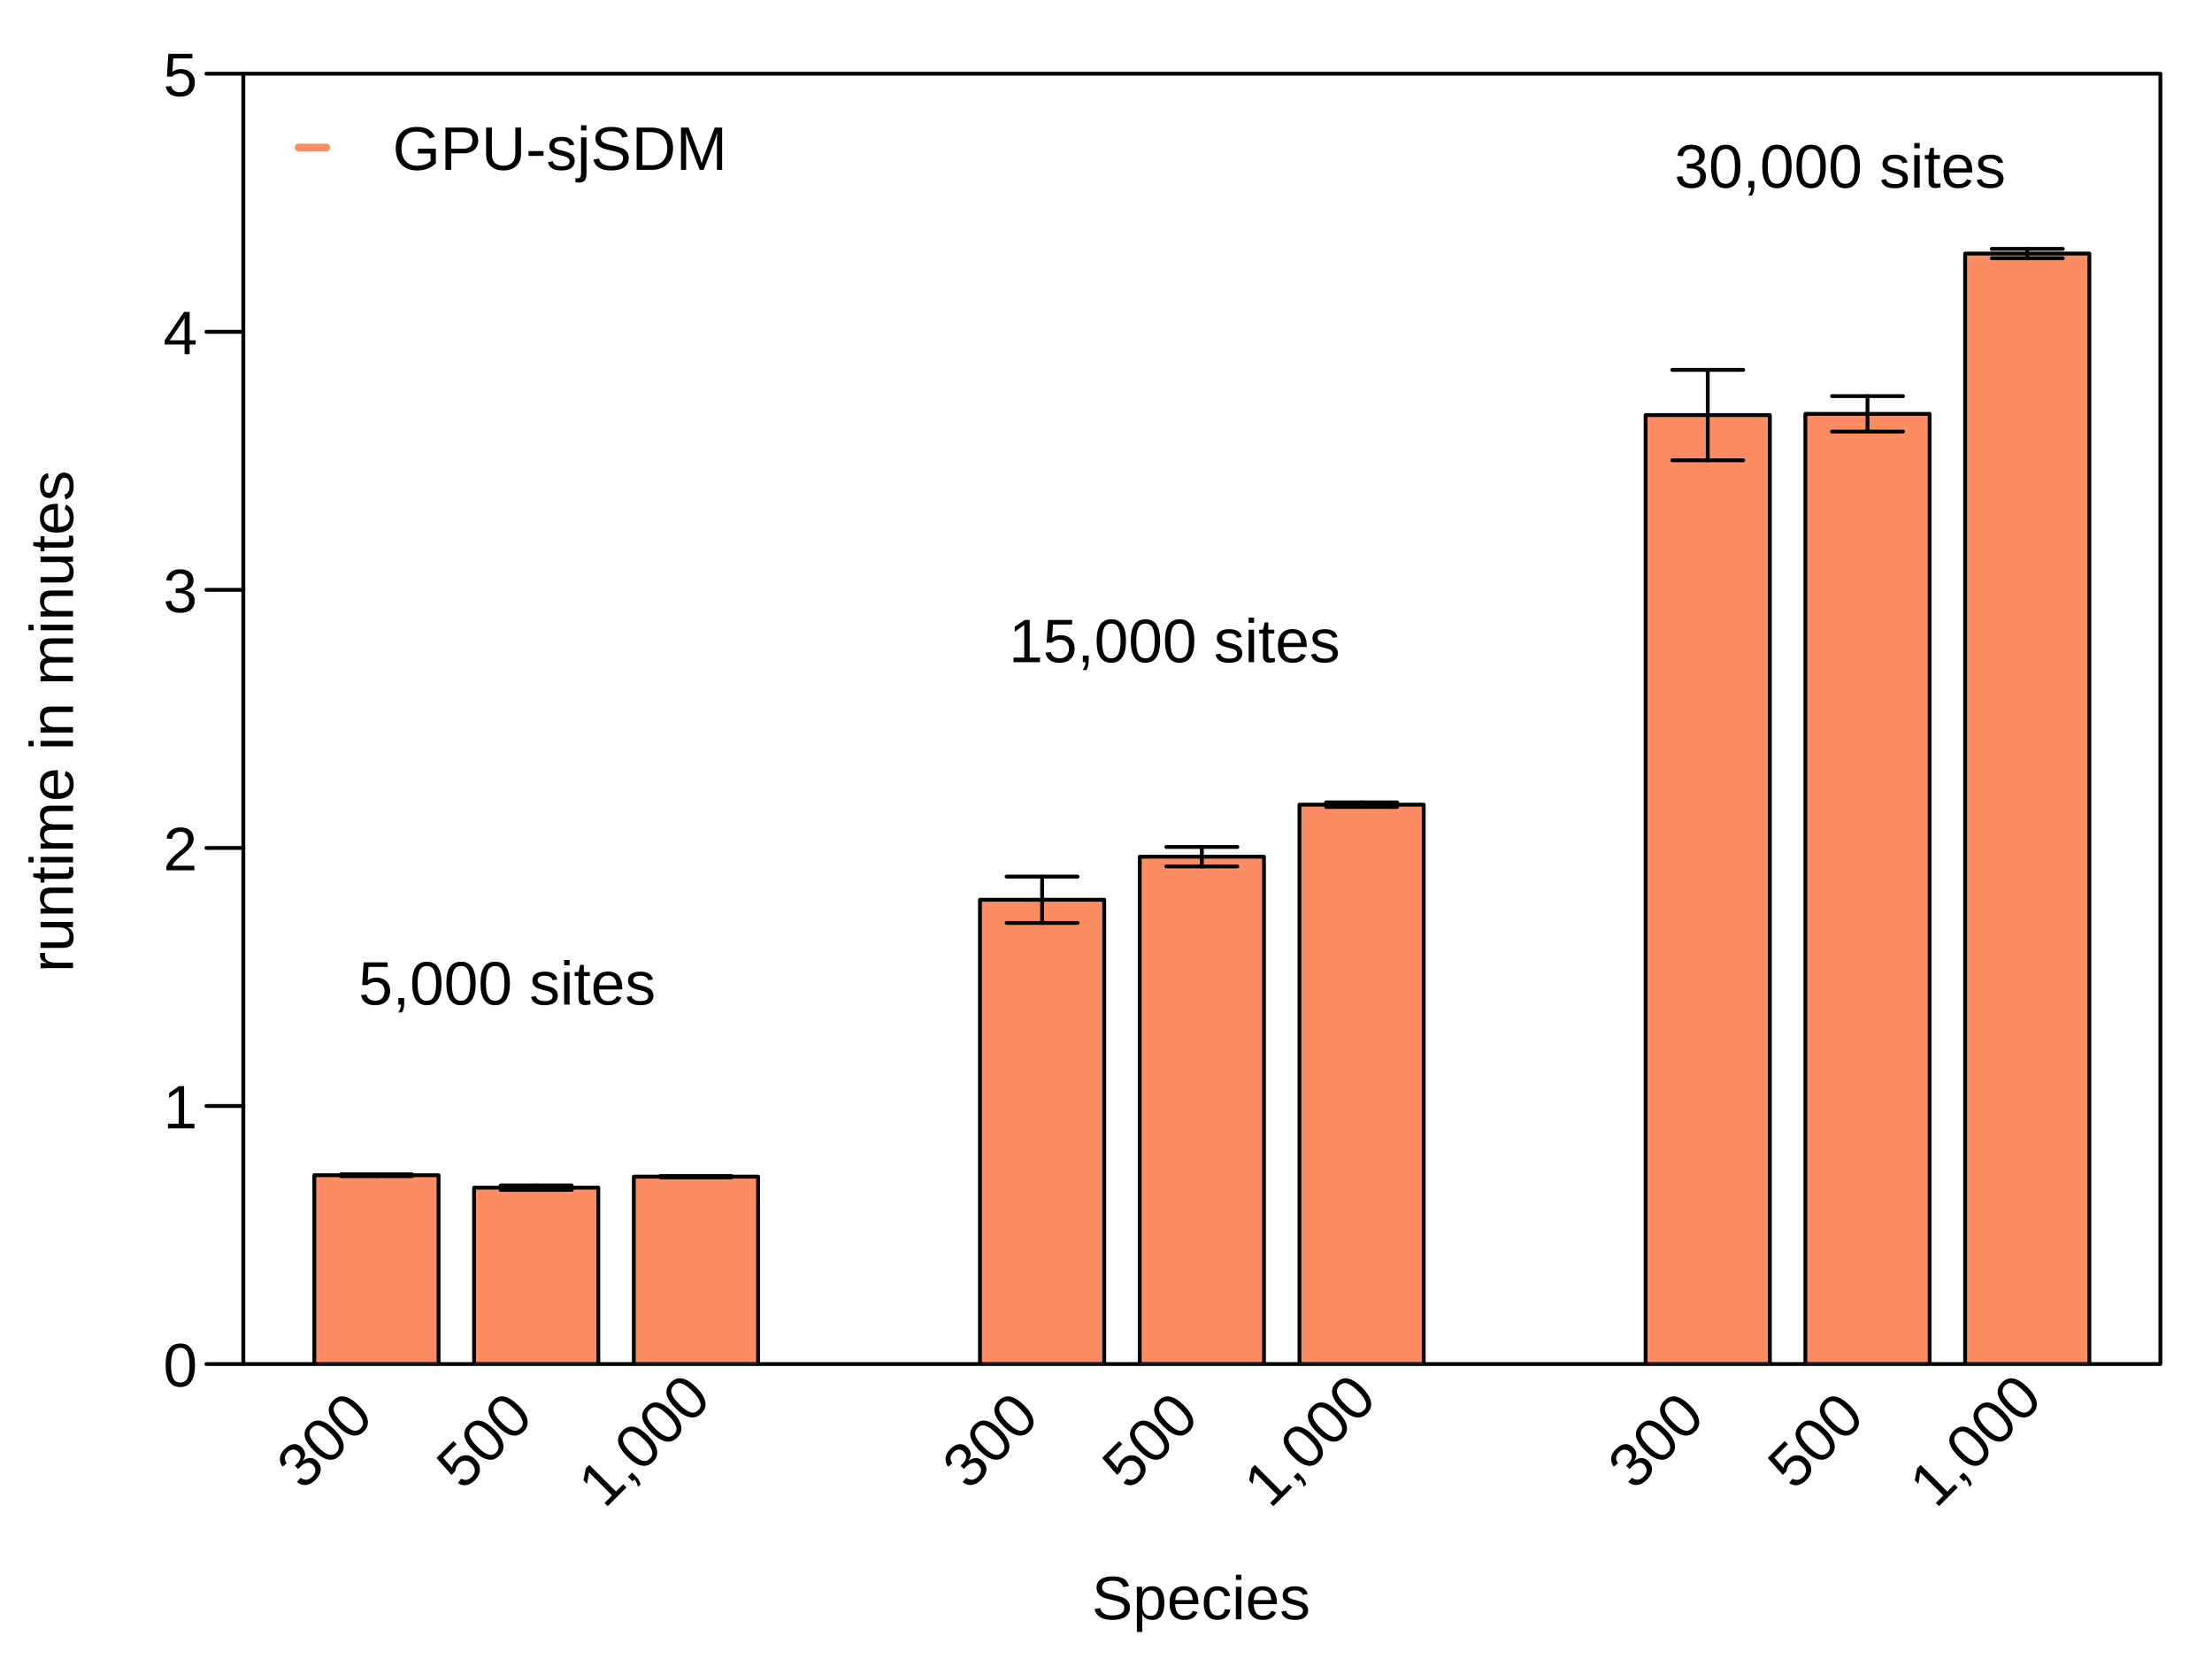 <?xml version="1.0" encoding="UTF-8"?>
<svg xmlns="http://www.w3.org/2000/svg" xmlns:xlink="http://www.w3.org/1999/xlink" width="432pt" height="324pt" viewBox="0 0 432 324" version="1.1">
<defs>
<g>
<symbol overflow="visible" id="glyph0-0">
<path style="stroke:none;" d="M -8.25 -1.203 L -8.25 -7.797 L 0 -7.797 L 0 -1.203 Z M -7.812 -1.641 L -0.453 -1.641 L -0.453 -7.344 L -7.812 -7.344 Z M -7.812 -1.641 "/>
</symbol>
<symbol overflow="visible" id="glyph0-1">
<path style="stroke:none;" d="M 0 -0.828 L -4.859 -0.828 C -5.305 -0.828 -5.801 -0.816 -6.344 -0.797 L -6.344 -1.797 C -5.625 -1.828 -5.191 -1.844 -5.047 -1.844 L -5.047 -1.859 C -5.586 -2.023 -5.957 -2.219 -6.156 -2.438 C -6.352 -2.656 -6.453 -2.969 -6.453 -3.375 C -6.453 -3.508 -6.438 -3.648 -6.406 -3.797 L -5.438 -3.797 C -5.469 -3.66 -5.484 -3.473 -5.484 -3.234 C -5.484 -2.797 -5.297 -2.461 -4.922 -2.234 C -4.547 -2.004 -4.008 -1.891 -3.312 -1.891 L 0 -1.891 Z M 0 -0.828 "/>
</symbol>
<symbol overflow="visible" id="glyph0-2">
<path style="stroke:none;" d="M -6.344 -1.844 L -2.328 -1.844 C -1.898 -1.844 -1.57 -1.883 -1.344 -1.969 C -1.113 -2.051 -0.945 -2.18 -0.844 -2.359 C -0.75 -2.535 -0.703 -2.797 -0.703 -3.141 C -0.703 -3.648 -0.875 -4.051 -1.219 -4.344 C -1.562 -4.633 -2.047 -4.781 -2.672 -4.781 L -6.344 -4.781 L -6.344 -5.844 L -1.359 -5.844 C -0.617 -5.844 -0.164 -5.852 0 -5.875 L 0 -4.875 C -0.02 -4.875 -0.07 -4.867 -0.156 -4.859 C -0.238 -4.859 -0.336 -4.852 -0.453 -4.844 C -0.566 -4.844 -0.773 -4.836 -1.078 -4.828 L -1.078 -4.812 C -0.641 -4.57 -0.328 -4.289 -0.141 -3.969 C 0.035 -3.656 0.125 -3.266 0.125 -2.797 C 0.125 -2.098 -0.047 -1.586 -0.391 -1.266 C -0.742 -0.941 -1.316 -0.781 -2.109 -0.781 L -6.344 -0.781 Z M -6.344 -1.844 "/>
</symbol>
<symbol overflow="visible" id="glyph0-3">
<path style="stroke:none;" d="M 0 -4.828 L -4.016 -4.828 C -4.43 -4.828 -4.754 -4.785 -4.984 -4.703 C -5.223 -4.629 -5.391 -4.5 -5.484 -4.312 C -5.586 -4.133 -5.641 -3.875 -5.641 -3.531 C -5.641 -3.02 -5.461 -2.617 -5.109 -2.328 C -4.766 -2.035 -4.285 -1.891 -3.672 -1.891 L 0 -1.891 L 0 -0.828 L -4.984 -0.828 C -5.723 -0.828 -6.176 -0.816 -6.344 -0.797 L -6.344 -1.797 C -6.32 -1.797 -6.266 -1.797 -6.172 -1.797 C -6.086 -1.805 -5.988 -1.812 -5.875 -1.812 C -5.77 -1.82 -5.562 -1.832 -5.25 -1.844 L -5.25 -1.859 C -5.688 -2.098 -5.992 -2.375 -6.172 -2.688 C -6.359 -3.008 -6.453 -3.41 -6.453 -3.891 C -6.453 -4.578 -6.281 -5.082 -5.938 -5.406 C -5.594 -5.727 -5.02 -5.891 -4.219 -5.891 L 0 -5.891 Z M 0 -4.828 "/>
</symbol>
<symbol overflow="visible" id="glyph0-4">
<path style="stroke:none;" d="M -0.047 -3.25 C 0.047 -2.895 0.094 -2.539 0.094 -2.188 C 0.094 -1.344 -0.383 -0.922 -1.344 -0.922 L -5.578 -0.922 L -5.578 -0.188 L -6.344 -0.188 L -6.344 -0.953 L -7.766 -1.266 L -7.766 -1.969 L -6.344 -1.969 L -6.344 -3.141 L -5.578 -3.141 L -5.578 -1.969 L -1.578 -1.969 C -1.266 -1.969 -1.047 -2.016 -0.922 -2.109 C -0.805 -2.211 -0.75 -2.391 -0.75 -2.641 C -0.75 -2.773 -0.773 -2.977 -0.828 -3.25 Z M -0.047 -3.25 "/>
</symbol>
<symbol overflow="visible" id="glyph0-5">
<path style="stroke:none;" d="M -7.688 -0.797 L -8.703 -0.797 L -8.703 -1.859 L -7.688 -1.859 Z M 0 -0.797 L -6.344 -0.797 L -6.344 -1.859 L 0 -1.859 Z M 0 -0.797 "/>
</symbol>
<symbol overflow="visible" id="glyph0-6">
<path style="stroke:none;" d="M 0 -4.5 L -4.016 -4.5 C -4.629 -4.5 -5.051 -4.414 -5.281 -4.25 C -5.52 -4.082 -5.641 -3.781 -5.641 -3.344 C -5.641 -2.895 -5.469 -2.535 -5.125 -2.266 C -4.781 -2.004 -4.297 -1.875 -3.672 -1.875 L 0 -1.875 L 0 -0.828 L -4.984 -0.828 C -5.723 -0.828 -6.176 -0.816 -6.344 -0.797 L -6.344 -1.797 C -6.32 -1.797 -6.266 -1.797 -6.172 -1.797 C -6.086 -1.805 -5.988 -1.812 -5.875 -1.812 C -5.77 -1.82 -5.562 -1.832 -5.25 -1.844 L -5.25 -1.859 C -5.707 -2.086 -6.02 -2.348 -6.188 -2.641 C -6.363 -2.93 -6.453 -3.285 -6.453 -3.703 C -6.453 -4.191 -6.359 -4.57 -6.172 -4.844 C -5.984 -5.125 -5.676 -5.32 -5.25 -5.438 L -5.25 -5.453 C -5.676 -5.672 -5.984 -5.93 -6.172 -6.234 C -6.359 -6.547 -6.453 -6.926 -6.453 -7.375 C -6.453 -8.008 -6.281 -8.473 -5.938 -8.766 C -5.594 -9.055 -5.02 -9.203 -4.219 -9.203 L 0 -9.203 L 0 -8.156 L -4.016 -8.156 C -4.629 -8.156 -5.051 -8.07 -5.281 -7.906 C -5.52 -7.738 -5.641 -7.438 -5.641 -7 C -5.641 -6.539 -5.469 -6.18 -5.125 -5.922 C -4.789 -5.672 -4.305 -5.547 -3.672 -5.547 L 0 -5.547 Z M 0 -4.5 "/>
</symbol>
<symbol overflow="visible" id="glyph0-7">
<path style="stroke:none;" d="M -2.953 -1.625 C -2.223 -1.625 -1.66 -1.77 -1.266 -2.062 C -0.867 -2.363 -0.672 -2.805 -0.672 -3.391 C -0.672 -3.848 -0.758 -4.211 -0.938 -4.484 C -1.125 -4.766 -1.359 -4.953 -1.641 -5.047 L -1.391 -5.969 C -0.379 -5.594 0.125 -4.734 0.125 -3.391 C 0.125 -2.453 -0.156 -1.738 -0.719 -1.25 C -1.281 -0.758 -2.113 -0.516 -3.219 -0.516 C -4.258 -0.516 -5.055 -0.758 -5.609 -1.25 C -6.172 -1.738 -6.453 -2.438 -6.453 -3.344 C -6.453 -5.207 -5.332 -6.141 -3.094 -6.141 L -2.953 -6.141 Z M -3.75 -5.047 C -4.426 -4.992 -4.914 -4.828 -5.219 -4.547 C -5.52 -4.266 -5.672 -3.859 -5.672 -3.328 C -5.672 -2.816 -5.5 -2.41 -5.156 -2.109 C -4.82 -1.816 -4.352 -1.656 -3.75 -1.625 Z M -3.75 -5.047 "/>
</symbol>
<symbol overflow="visible" id="glyph0-8">
<path style="stroke:none;" d=""/>
</symbol>
<symbol overflow="visible" id="glyph0-9">
<path style="stroke:none;" d="M -1.75 -5.562 C -1.156 -5.562 -0.691 -5.336 -0.359 -4.891 C -0.035 -4.441 0.125 -3.812 0.125 -3 C 0.125 -2.207 -0.004 -1.598 -0.266 -1.172 C -0.523 -0.742 -0.93 -0.461 -1.484 -0.328 L -1.672 -1.266 C -1.328 -1.359 -1.078 -1.547 -0.922 -1.828 C -0.766 -2.109 -0.688 -2.5 -0.688 -3 C -0.688 -3.531 -0.766 -3.922 -0.922 -4.172 C -1.086 -4.422 -1.336 -4.547 -1.672 -4.547 C -1.922 -4.547 -2.125 -4.457 -2.281 -4.281 C -2.438 -4.113 -2.566 -3.836 -2.672 -3.453 L -2.859 -2.703 C -3.016 -2.086 -3.164 -1.648 -3.312 -1.391 C -3.469 -1.141 -3.656 -0.941 -3.875 -0.797 C -4.094 -0.66 -4.359 -0.594 -4.672 -0.594 C -5.242 -0.594 -5.68 -0.797 -5.984 -1.203 C -6.285 -1.617 -6.438 -2.219 -6.438 -3 C -6.438 -3.707 -6.312 -4.266 -6.062 -4.672 C -5.82 -5.086 -5.43 -5.348 -4.891 -5.453 L -4.766 -4.5 C -5.047 -4.445 -5.258 -4.289 -5.406 -4.031 C -5.562 -3.781 -5.641 -3.438 -5.641 -3 C -5.641 -2.531 -5.566 -2.18 -5.422 -1.953 C -5.273 -1.723 -5.055 -1.609 -4.766 -1.609 C -4.586 -1.609 -4.441 -1.656 -4.328 -1.75 C -4.211 -1.844 -4.113 -1.977 -4.031 -2.156 C -3.945 -2.344 -3.832 -2.734 -3.688 -3.328 C -3.539 -3.891 -3.41 -4.289 -3.297 -4.531 C -3.18 -4.781 -3.051 -4.973 -2.906 -5.109 C -2.758 -5.254 -2.586 -5.363 -2.391 -5.438 C -2.203 -5.52 -1.988 -5.562 -1.75 -5.562 Z M -1.75 -5.562 "/>
</symbol>
<symbol overflow="visible" id="glyph1-0">
<path style="stroke:none;" d="M 1.203 -8.25 L 7.797 -8.25 L 7.797 0 L 1.203 0 Z M 1.641 -7.812 L 1.641 -0.453 L 7.344 -0.453 L 7.344 -7.812 Z M 1.641 -7.812 "/>
</symbol>
<symbol overflow="visible" id="glyph1-1">
<path style="stroke:none;" d="M 6.203 -4.125 C 6.203 -2.75 5.957 -1.695 5.469 -0.969 C 4.988 -0.238 4.273 0.125 3.328 0.125 C 2.379 0.125 1.664 -0.234 1.188 -0.953 C 0.707 -1.68 0.469 -2.738 0.469 -4.125 C 0.469 -5.551 0.695 -6.613 1.156 -7.312 C 1.625 -8.02 2.359 -8.375 3.359 -8.375 C 4.328 -8.375 5.039 -8.016 5.5 -7.297 C 5.969 -6.586 6.203 -5.531 6.203 -4.125 Z M 5.141 -4.125 C 5.141 -5.32 5 -6.188 4.719 -6.719 C 4.445 -7.258 3.992 -7.531 3.359 -7.531 C 2.711 -7.531 2.242 -7.266 1.953 -6.734 C 1.672 -6.203 1.531 -5.332 1.531 -4.125 C 1.531 -2.957 1.672 -2.102 1.953 -1.562 C 2.242 -1.02 2.703 -0.75 3.328 -0.75 C 3.953 -0.75 4.41 -1.023 4.703 -1.578 C 4.992 -2.129 5.141 -2.977 5.141 -4.125 Z M 5.141 -4.125 "/>
</symbol>
<symbol overflow="visible" id="glyph1-2">
<path style="stroke:none;" d="M 0.922 0 L 0.922 -0.891 L 3.016 -0.891 L 3.016 -7.25 L 1.156 -5.922 L 1.156 -6.922 L 3.109 -8.25 L 4.078 -8.25 L 4.078 -0.891 L 6.094 -0.891 L 6.094 0 Z M 0.922 0 "/>
</symbol>
<symbol overflow="visible" id="glyph1-3">
<path style="stroke:none;" d="M 0.609 0 L 0.609 -0.75 C 0.805 -1.207 1.047 -1.609 1.328 -1.953 C 1.617 -2.305 1.922 -2.625 2.234 -2.906 C 2.555 -3.188 2.867 -3.445 3.172 -3.688 C 3.484 -3.938 3.766 -4.18 4.016 -4.422 C 4.266 -4.66 4.469 -4.91 4.625 -5.172 C 4.781 -5.441 4.859 -5.742 4.859 -6.078 C 4.859 -6.535 4.723 -6.891 4.453 -7.141 C 4.191 -7.391 3.828 -7.516 3.359 -7.516 C 2.898 -7.516 2.523 -7.391 2.234 -7.141 C 1.953 -6.898 1.785 -6.562 1.734 -6.125 L 0.656 -6.219 C 0.727 -6.875 1.004 -7.395 1.484 -7.781 C 1.973 -8.176 2.598 -8.375 3.359 -8.375 C 4.18 -8.375 4.816 -8.176 5.266 -7.781 C 5.711 -7.395 5.938 -6.844 5.938 -6.125 C 5.938 -5.801 5.863 -5.477 5.719 -5.156 C 5.57 -4.844 5.352 -4.523 5.062 -4.203 C 4.781 -3.891 4.227 -3.406 3.406 -2.75 C 2.957 -2.375 2.598 -2.039 2.328 -1.75 C 2.066 -1.457 1.879 -1.172 1.766 -0.891 L 6.078 -0.891 L 6.078 0 Z M 0.609 0 "/>
</symbol>
<symbol overflow="visible" id="glyph1-4">
<path style="stroke:none;" d="M 6.141 -2.281 C 6.141 -1.52 5.895 -0.926 5.406 -0.5 C 4.926 -0.082 4.238 0.125 3.344 0.125 C 2.508 0.125 1.844 -0.062 1.344 -0.438 C 0.844 -0.82 0.547 -1.383 0.453 -2.125 L 1.547 -2.219 C 1.691 -1.238 2.289 -0.75 3.344 -0.75 C 3.875 -0.75 4.289 -0.879 4.594 -1.141 C 4.895 -1.41 5.047 -1.801 5.047 -2.312 C 5.047 -2.758 4.875 -3.109 4.531 -3.359 C 4.188 -3.617 3.688 -3.75 3.031 -3.75 L 2.438 -3.75 L 2.438 -4.656 L 3.016 -4.656 C 3.586 -4.656 4.031 -4.781 4.344 -5.031 C 4.664 -5.289 4.828 -5.641 4.828 -6.078 C 4.828 -6.523 4.695 -6.875 4.438 -7.125 C 4.188 -7.383 3.801 -7.516 3.281 -7.516 C 2.82 -7.516 2.445 -7.395 2.156 -7.156 C 1.875 -6.914 1.707 -6.578 1.656 -6.141 L 0.594 -6.234 C 0.676 -6.91 0.957 -7.438 1.438 -7.812 C 1.914 -8.188 2.535 -8.375 3.297 -8.375 C 4.129 -8.375 4.773 -8.18 5.234 -7.797 C 5.691 -7.41 5.922 -6.875 5.922 -6.188 C 5.922 -5.664 5.77 -5.238 5.469 -4.906 C 5.176 -4.57 4.75 -4.348 4.188 -4.234 L 4.188 -4.219 C 4.801 -4.145 5.281 -3.938 5.625 -3.594 C 5.969 -3.25 6.141 -2.812 6.141 -2.281 Z M 6.141 -2.281 "/>
</symbol>
<symbol overflow="visible" id="glyph1-5">
<path style="stroke:none;" d="M 5.156 -1.875 L 5.156 0 L 4.172 0 L 4.172 -1.875 L 0.281 -1.875 L 0.281 -2.688 L 4.062 -8.25 L 5.156 -8.25 L 5.156 -2.703 L 6.328 -2.703 L 6.328 -1.875 Z M 4.172 -7.062 C 4.16 -7.039 4.102 -6.938 4 -6.75 C 3.895 -6.57 3.82 -6.445 3.781 -6.375 L 1.656 -3.25 L 1.344 -2.812 L 1.25 -2.703 L 4.172 -2.703 Z M 4.172 -7.062 "/>
</symbol>
<symbol overflow="visible" id="glyph1-6">
<path style="stroke:none;" d="M 6.172 -2.688 C 6.172 -1.82 5.91 -1.133 5.391 -0.625 C 4.879 -0.125 4.16 0.125 3.234 0.125 C 2.473 0.125 1.852 -0.039 1.375 -0.375 C 0.906 -0.719 0.609 -1.207 0.484 -1.844 L 1.547 -1.969 C 1.766 -1.156 2.336 -0.75 3.266 -0.75 C 3.828 -0.75 4.27 -0.914 4.594 -1.25 C 4.914 -1.594 5.078 -2.066 5.078 -2.672 C 5.078 -3.191 4.914 -3.609 4.594 -3.922 C 4.27 -4.242 3.832 -4.406 3.281 -4.406 C 3 -4.406 2.734 -4.359 2.484 -4.266 C 2.242 -4.18 2 -4.031 1.75 -3.812 L 0.719 -3.812 L 1 -8.25 L 5.688 -8.25 L 5.688 -7.359 L 1.953 -7.359 L 1.797 -4.734 C 2.254 -5.086 2.82 -5.266 3.5 -5.266 C 4.312 -5.266 4.957 -5.023 5.438 -4.547 C 5.926 -4.078 6.172 -3.457 6.172 -2.688 Z M 6.172 -2.688 "/>
</symbol>
<symbol overflow="visible" id="glyph1-7">
<path style="stroke:none;" d="M 2.25 -1.281 L 2.25 -0.297 C 2.25 0.117 2.211 0.461 2.141 0.734 C 2.066 1.016 1.953 1.281 1.797 1.531 L 1.078 1.531 C 1.441 1 1.625 0.488 1.625 0 L 1.109 0 L 1.109 -1.281 Z M 2.25 -1.281 "/>
</symbol>
<symbol overflow="visible" id="glyph1-8">
<path style="stroke:none;" d=""/>
</symbol>
<symbol overflow="visible" id="glyph1-9">
<path style="stroke:none;" d="M 5.562 -1.75 C 5.562 -1.156 5.336 -0.691 4.891 -0.359 C 4.441 -0.035 3.812 0.125 3 0.125 C 2.207 0.125 1.598 -0.004 1.172 -0.266 C 0.742 -0.523 0.461 -0.93 0.328 -1.484 L 1.266 -1.672 C 1.359 -1.328 1.547 -1.078 1.828 -0.922 C 2.109 -0.766 2.5 -0.688 3 -0.688 C 3.531 -0.688 3.922 -0.766 4.172 -0.922 C 4.422 -1.086 4.547 -1.336 4.547 -1.672 C 4.547 -1.922 4.457 -2.125 4.281 -2.281 C 4.113 -2.438 3.836 -2.566 3.453 -2.672 L 2.703 -2.859 C 2.086 -3.016 1.648 -3.164 1.391 -3.312 C 1.141 -3.469 0.941 -3.656 0.797 -3.875 C 0.66 -4.094 0.594 -4.359 0.594 -4.672 C 0.594 -5.242 0.797 -5.68 1.203 -5.984 C 1.617 -6.285 2.219 -6.438 3 -6.438 C 3.707 -6.438 4.266 -6.312 4.672 -6.062 C 5.086 -5.82 5.348 -5.43 5.453 -4.891 L 4.5 -4.766 C 4.445 -5.047 4.289 -5.258 4.031 -5.406 C 3.781 -5.562 3.438 -5.641 3 -5.641 C 2.531 -5.641 2.18 -5.566 1.953 -5.422 C 1.723 -5.273 1.609 -5.055 1.609 -4.766 C 1.609 -4.586 1.656 -4.441 1.75 -4.328 C 1.844 -4.211 1.977 -4.113 2.156 -4.031 C 2.344 -3.945 2.734 -3.832 3.328 -3.688 C 3.891 -3.539 4.289 -3.41 4.531 -3.297 C 4.781 -3.18 4.973 -3.051 5.109 -2.906 C 5.254 -2.758 5.363 -2.586 5.438 -2.391 C 5.52 -2.203 5.562 -1.988 5.562 -1.75 Z M 5.562 -1.75 "/>
</symbol>
<symbol overflow="visible" id="glyph1-10">
<path style="stroke:none;" d="M 0.797 -7.688 L 0.797 -8.703 L 1.859 -8.703 L 1.859 -7.688 Z M 0.797 0 L 0.797 -6.344 L 1.859 -6.344 L 1.859 0 Z M 0.797 0 "/>
</symbol>
<symbol overflow="visible" id="glyph1-11">
<path style="stroke:none;" d="M 3.25 -0.047 C 2.895 0.047 2.539 0.094 2.188 0.094 C 1.344 0.094 0.922 -0.383 0.922 -1.344 L 0.922 -5.578 L 0.188 -5.578 L 0.188 -6.344 L 0.953 -6.344 L 1.266 -7.766 L 1.969 -7.766 L 1.969 -6.344 L 3.141 -6.344 L 3.141 -5.578 L 1.969 -5.578 L 1.969 -1.578 C 1.969 -1.266 2.016 -1.047 2.109 -0.922 C 2.211 -0.805 2.391 -0.75 2.641 -0.75 C 2.773 -0.75 2.977 -0.773 3.25 -0.828 Z M 3.25 -0.047 "/>
</symbol>
<symbol overflow="visible" id="glyph1-12">
<path style="stroke:none;" d="M 1.625 -2.953 C 1.625 -2.223 1.77 -1.66 2.062 -1.266 C 2.363 -0.867 2.805 -0.672 3.391 -0.672 C 3.848 -0.672 4.211 -0.758 4.484 -0.938 C 4.766 -1.125 4.953 -1.359 5.047 -1.641 L 5.969 -1.391 C 5.594 -0.379 4.734 0.125 3.391 0.125 C 2.453 0.125 1.738 -0.156 1.25 -0.719 C 0.758 -1.281 0.516 -2.113 0.516 -3.219 C 0.516 -4.258 0.758 -5.055 1.25 -5.609 C 1.738 -6.172 2.438 -6.453 3.344 -6.453 C 5.207 -6.453 6.141 -5.332 6.141 -3.094 L 6.141 -2.953 Z M 5.047 -3.75 C 4.992 -4.426 4.828 -4.914 4.547 -5.219 C 4.266 -5.52 3.859 -5.672 3.328 -5.672 C 2.816 -5.672 2.41 -5.5 2.109 -5.156 C 1.816 -4.82 1.656 -4.352 1.625 -3.75 Z M 5.047 -3.75 "/>
</symbol>
<symbol overflow="visible" id="glyph1-13">
<path style="stroke:none;" d="M 7.453 -2.281 C 7.453 -1.52 7.156 -0.926 6.562 -0.5 C 5.969 -0.082 5.129 0.125 4.047 0.125 C 2.035 0.125 0.867 -0.578 0.547 -1.984 L 1.625 -2.203 C 1.75 -1.703 2.016 -1.332 2.422 -1.094 C 2.828 -0.863 3.379 -0.75 4.078 -0.75 C 4.805 -0.75 5.363 -0.875 5.75 -1.125 C 6.145 -1.375 6.344 -1.738 6.344 -2.219 C 6.344 -2.488 6.281 -2.707 6.156 -2.875 C 6.039 -3.039 5.867 -3.176 5.641 -3.281 C 5.422 -3.395 5.156 -3.488 4.844 -3.562 C 4.539 -3.645 4.203 -3.727 3.828 -3.812 C 3.172 -3.957 2.672 -4.098 2.328 -4.234 C 1.992 -4.379 1.727 -4.539 1.531 -4.719 C 1.344 -4.906 1.195 -5.113 1.094 -5.344 C 0.988 -5.582 0.938 -5.859 0.938 -6.172 C 0.938 -6.879 1.207 -7.422 1.75 -7.797 C 2.289 -8.18 3.062 -8.375 4.062 -8.375 C 5 -8.375 5.719 -8.227 6.219 -7.938 C 6.719 -7.656 7.066 -7.172 7.266 -6.484 L 6.156 -6.281 C 6.039 -6.719 5.812 -7.035 5.469 -7.234 C 5.125 -7.43 4.656 -7.531 4.062 -7.531 C 3.395 -7.531 2.883 -7.422 2.531 -7.203 C 2.188 -6.984 2.016 -6.66 2.016 -6.234 C 2.016 -5.973 2.082 -5.758 2.219 -5.594 C 2.352 -5.426 2.547 -5.285 2.797 -5.172 C 3.055 -5.055 3.566 -4.914 4.328 -4.75 C 4.578 -4.695 4.828 -4.641 5.078 -4.578 C 5.336 -4.516 5.582 -4.441 5.812 -4.359 C 6.039 -4.273 6.254 -4.176 6.453 -4.062 C 6.648 -3.945 6.82 -3.805 6.969 -3.641 C 7.125 -3.484 7.242 -3.289 7.328 -3.062 C 7.41 -2.844 7.453 -2.582 7.453 -2.281 Z M 7.453 -2.281 "/>
</symbol>
<symbol overflow="visible" id="glyph1-14">
<path style="stroke:none;" d="M 6.172 -3.203 C 6.172 -0.984 5.395 0.125 3.844 0.125 C 2.863 0.125 2.207 -0.242 1.875 -0.984 L 1.844 -0.984 C 1.852 -0.953 1.859 -0.617 1.859 0.016 L 1.859 2.484 L 0.812 2.484 L 0.812 -5.047 C 0.812 -5.703 0.801 -6.133 0.781 -6.344 L 1.797 -6.344 C 1.797 -6.32 1.801 -6.266 1.812 -6.172 C 1.82 -6.078 1.832 -5.93 1.844 -5.734 C 1.852 -5.535 1.859 -5.398 1.859 -5.328 L 1.875 -5.328 C 2.062 -5.711 2.305 -5.992 2.609 -6.172 C 2.922 -6.359 3.332 -6.453 3.844 -6.453 C 4.625 -6.453 5.207 -6.188 5.594 -5.656 C 5.977 -5.133 6.172 -4.316 6.172 -3.203 Z M 5.062 -3.172 C 5.062 -4.055 4.941 -4.688 4.703 -5.062 C 4.461 -5.445 4.082 -5.641 3.562 -5.641 C 3.145 -5.641 2.816 -5.551 2.578 -5.375 C 2.348 -5.195 2.172 -4.922 2.047 -4.547 C 1.922 -4.172 1.859 -3.688 1.859 -3.094 C 1.859 -2.258 1.988 -1.645 2.25 -1.25 C 2.52 -0.852 2.957 -0.656 3.562 -0.656 C 4.082 -0.656 4.461 -0.848 4.703 -1.234 C 4.941 -1.617 5.062 -2.266 5.062 -3.172 Z M 5.062 -3.172 "/>
</symbol>
<symbol overflow="visible" id="glyph1-15">
<path style="stroke:none;" d="M 1.609 -3.203 C 1.609 -2.359 1.738 -1.734 2 -1.328 C 2.27 -0.922 2.676 -0.719 3.219 -0.719 C 3.594 -0.719 3.906 -0.816 4.156 -1.016 C 4.406 -1.223 4.562 -1.535 4.625 -1.953 L 5.688 -1.891 C 5.602 -1.273 5.344 -0.785 4.906 -0.422 C 4.469 -0.055 3.91 0.125 3.234 0.125 C 2.348 0.125 1.672 -0.156 1.203 -0.719 C 0.742 -1.281 0.516 -2.098 0.516 -3.172 C 0.516 -4.242 0.75 -5.055 1.219 -5.609 C 1.688 -6.172 2.359 -6.453 3.234 -6.453 C 3.879 -6.453 4.414 -6.285 4.844 -5.953 C 5.27 -5.617 5.539 -5.156 5.656 -4.562 L 4.562 -4.484 C 4.508 -4.836 4.367 -5.113 4.141 -5.312 C 3.922 -5.52 3.609 -5.625 3.203 -5.625 C 2.641 -5.625 2.234 -5.438 1.984 -5.062 C 1.734 -4.695 1.609 -4.078 1.609 -3.203 Z M 1.609 -3.203 "/>
</symbol>
<symbol overflow="visible" id="glyph1-16">
<path style="stroke:none;" d="M 0.609 -4.172 C 0.609 -5.504 0.969 -6.535 1.688 -7.266 C 2.406 -8.004 3.414 -8.375 4.719 -8.375 C 5.625 -8.375 6.363 -8.219 6.938 -7.906 C 7.508 -7.602 7.945 -7.113 8.25 -6.438 L 7.188 -6.125 C 6.957 -6.594 6.633 -6.93 6.219 -7.141 C 5.812 -7.359 5.301 -7.469 4.688 -7.469 C 3.727 -7.469 2.992 -7.176 2.484 -6.594 C 1.984 -6.02 1.734 -5.211 1.734 -4.172 C 1.734 -3.129 2 -2.305 2.531 -1.703 C 3.07 -1.098 3.816 -0.797 4.766 -0.797 C 5.305 -0.797 5.805 -0.875 6.266 -1.031 C 6.734 -1.195 7.113 -1.422 7.406 -1.703 L 7.406 -3.188 L 4.938 -3.188 L 4.938 -4.125 L 8.438 -4.125 L 8.438 -1.281 C 8 -0.832 7.461 -0.484 6.828 -0.234 C 6.191 0.004 5.504 0.125 4.766 0.125 C 3.898 0.125 3.156 -0.047 2.531 -0.391 C 1.906 -0.742 1.426 -1.242 1.094 -1.891 C 0.77 -2.535 0.609 -3.297 0.609 -4.172 Z M 0.609 -4.172 "/>
</symbol>
<symbol overflow="visible" id="glyph1-17">
<path style="stroke:none;" d="M 7.375 -5.766 C 7.375 -4.984 7.117 -4.363 6.609 -3.906 C 6.098 -3.445 5.406 -3.219 4.531 -3.219 L 2.109 -3.219 L 2.109 0 L 0.984 0 L 0.984 -8.25 L 4.453 -8.25 C 5.379 -8.25 6.098 -8.031 6.609 -7.594 C 7.117 -7.164 7.375 -6.555 7.375 -5.766 Z M 6.25 -5.766 C 6.25 -6.828 5.609 -7.359 4.328 -7.359 L 2.109 -7.359 L 2.109 -4.109 L 4.375 -4.109 C 5.625 -4.109 6.25 -4.66 6.25 -5.766 Z M 6.25 -5.766 "/>
</symbol>
<symbol overflow="visible" id="glyph1-18">
<path style="stroke:none;" d="M 4.281 0.125 C 3.602 0.125 3.016 0 2.516 -0.25 C 2.016 -0.5 1.625 -0.859 1.344 -1.328 C 1.062 -1.797 0.922 -2.352 0.922 -3 L 0.922 -8.25 L 2.047 -8.25 L 2.047 -3.094 C 2.047 -2.344 2.234 -1.77 2.609 -1.375 C 2.992 -0.988 3.551 -0.797 4.281 -0.797 C 5.02 -0.797 5.594 -0.992 6 -1.391 C 6.414 -1.797 6.625 -2.391 6.625 -3.172 L 6.625 -8.25 L 7.734 -8.25 L 7.734 -3.109 C 7.734 -2.441 7.594 -1.863 7.312 -1.375 C 7.031 -0.895 6.629 -0.523 6.109 -0.266 C 5.598 -0.004 4.988 0.125 4.281 0.125 Z M 4.281 0.125 "/>
</symbol>
<symbol overflow="visible" id="glyph1-19">
<path style="stroke:none;" d="M 0.531 -2.719 L 0.531 -3.656 L 3.469 -3.656 L 3.469 -2.719 Z M 0.531 -2.719 "/>
</symbol>
<symbol overflow="visible" id="glyph1-20">
<path style="stroke:none;" d="M 0.797 -7.688 L 0.797 -8.703 L 1.859 -8.703 L 1.859 -7.688 Z M 1.859 0.781 C 1.859 1.383 1.738 1.816 1.5 2.078 C 1.27 2.348 0.922 2.484 0.453 2.484 C 0.148 2.484 -0.098 2.469 -0.297 2.438 L -0.297 1.625 L 0.078 1.656 C 0.336 1.656 0.52 1.582 0.625 1.438 C 0.738 1.301 0.797 1.031 0.797 0.625 L 0.797 -6.344 L 1.859 -6.344 Z M 1.859 0.781 "/>
</symbol>
<symbol overflow="visible" id="glyph1-21">
<path style="stroke:none;" d="M 8.094 -4.219 C 8.094 -3.363 7.926 -2.613 7.594 -1.969 C 7.258 -1.332 6.785 -0.844 6.172 -0.5 C 5.566 -0.164 4.867 0 4.078 0 L 0.984 0 L 0.984 -8.25 L 3.719 -8.25 C 5.113 -8.25 6.191 -7.898 6.953 -7.203 C 7.711 -6.504 8.094 -5.508 8.094 -4.219 Z M 6.969 -4.219 C 6.969 -5.238 6.688 -6.016 6.125 -6.547 C 5.562 -7.086 4.75 -7.359 3.688 -7.359 L 2.109 -7.359 L 2.109 -0.891 L 3.938 -0.891 C 4.551 -0.891 5.086 -1.02 5.547 -1.281 C 6.004 -1.551 6.352 -1.938 6.594 -2.438 C 6.844 -2.938 6.969 -3.531 6.969 -4.219 Z M 6.969 -4.219 "/>
</symbol>
<symbol overflow="visible" id="glyph1-22">
<path style="stroke:none;" d="M 8 0 L 8 -5.516 C 8 -6.117 8.02 -6.703 8.062 -7.266 C 7.863 -6.566 7.691 -6.02 7.547 -5.625 L 5.406 0 L 4.625 0 L 2.469 -5.625 L 2.141 -6.625 L 1.938 -7.266 L 1.953 -6.609 L 1.984 -5.516 L 1.984 0 L 0.984 0 L 0.984 -8.25 L 2.453 -8.25 L 4.656 -2.531 C 4.727 -2.301 4.801 -2.051 4.875 -1.781 C 4.945 -1.52 4.992 -1.332 5.016 -1.219 C 5.047 -1.375 5.113 -1.609 5.219 -1.922 C 5.32 -2.242 5.391 -2.445 5.422 -2.531 L 7.578 -8.25 L 9.016 -8.25 L 9.016 0 Z M 8 0 "/>
</symbol>
<symbol overflow="visible" id="glyph2-0">
<path style="stroke:none;" d="M -4.984 -6.672 L -0.312 -11.344 L 5.516 -5.516 L 0.844 -0.844 Z M -4.375 -6.688 L 0.828 -1.484 L 4.859 -5.516 L -0.344 -10.719 Z M -4.375 -6.688 "/>
</symbol>
<symbol overflow="visible" id="glyph2-1">
<path style="stroke:none;" d="M 2.734 -5.953 C 3.266 -5.422 3.508 -4.832 3.469 -4.188 C 3.426 -3.539 3.086 -2.898 2.453 -2.266 C 1.867 -1.68 1.266 -1.348 0.641 -1.266 C 0.016 -1.18 -0.586 -1.367 -1.172 -1.828 L -0.469 -2.656 C 0.32 -2.07 1.086 -2.148 1.828 -2.891 C 2.203 -3.266 2.398 -3.648 2.422 -4.047 C 2.453 -4.453 2.285 -4.836 1.922 -5.203 C 1.609 -5.516 1.238 -5.641 0.812 -5.578 C 0.395 -5.523 -0.047 -5.266 -0.516 -4.797 L -0.938 -4.375 L -1.578 -5.016 L -1.172 -5.422 C -0.766 -5.828 -0.535 -6.227 -0.484 -6.625 C -0.441 -7.031 -0.578 -7.391 -0.891 -7.703 C -1.203 -8.016 -1.535 -8.172 -1.891 -8.172 C -2.254 -8.18 -2.625 -8 -3 -7.625 C -3.32 -7.301 -3.5 -6.953 -3.531 -6.578 C -3.57 -6.211 -3.453 -5.859 -3.172 -5.516 L -3.984 -4.828 C -4.398 -5.367 -4.57 -5.941 -4.5 -6.547 C -4.426 -7.148 -4.125 -7.719 -3.594 -8.25 C -3 -8.844 -2.406 -9.164 -1.812 -9.219 C -1.219 -9.27 -0.676 -9.051 -0.188 -8.562 C 0.176 -8.195 0.375 -7.789 0.406 -7.344 C 0.438 -6.895 0.289 -6.438 -0.031 -5.969 L -0.016 -5.953 C 0.461 -6.328 0.945 -6.516 1.438 -6.516 C 1.926 -6.516 2.359 -6.328 2.734 -5.953 Z M 2.734 -5.953 "/>
</symbol>
<symbol overflow="visible" id="glyph2-2">
<path style="stroke:none;" d="M 1.469 -7.312 C 2.445 -6.332 3.02 -5.41 3.188 -4.547 C 3.363 -3.691 3.117 -2.93 2.453 -2.266 C 1.773 -1.586 1.008 -1.336 0.156 -1.516 C -0.695 -1.691 -1.613 -2.27 -2.594 -3.25 C -3.602 -4.258 -4.191 -5.176 -4.359 -6 C -4.523 -6.82 -4.254 -7.586 -3.547 -8.297 C -2.859 -8.984 -2.098 -9.238 -1.266 -9.062 C -0.43 -8.883 0.477 -8.301 1.469 -7.312 Z M 0.719 -6.562 C -0.125 -7.406 -0.832 -7.914 -1.406 -8.094 C -1.988 -8.281 -2.504 -8.148 -2.953 -7.703 C -3.41 -7.242 -3.551 -6.723 -3.375 -6.141 C -3.207 -5.566 -2.695 -4.852 -1.844 -4 C -1.008 -3.164 -0.301 -2.66 0.281 -2.484 C 0.863 -2.305 1.379 -2.441 1.828 -2.891 C 2.266 -3.328 2.391 -3.844 2.203 -4.438 C 2.023 -5.039 1.531 -5.75 0.719 -6.562 Z M 0.719 -6.562 "/>
</symbol>
<symbol overflow="visible" id="glyph2-3">
<path style="stroke:none;" d="M 2.453 -6.266 C 3.066 -5.648 3.367 -4.977 3.359 -4.25 C 3.359 -3.531 3.031 -2.844 2.375 -2.188 C 1.844 -1.656 1.285 -1.336 0.703 -1.234 C 0.129 -1.141 -0.422 -1.273 -0.953 -1.641 L -0.297 -2.484 C 0.43 -2.066 1.125 -2.188 1.781 -2.844 C 2.176 -3.238 2.367 -3.672 2.359 -4.141 C 2.348 -4.609 2.129 -5.055 1.703 -5.484 C 1.336 -5.848 0.926 -6.023 0.469 -6.016 C 0.02 -6.016 -0.398 -5.816 -0.797 -5.422 C -0.992 -5.223 -1.145 -5.004 -1.25 -4.766 C -1.363 -4.535 -1.438 -4.258 -1.469 -3.938 L -2.188 -3.219 L -5.125 -6.531 L -1.812 -9.844 L -1.188 -9.219 L -3.828 -6.578 L -2.078 -4.609 C -2.004 -5.18 -1.727 -5.707 -1.25 -6.188 C -0.664 -6.77 -0.039 -7.062 0.625 -7.062 C 1.301 -7.07 1.91 -6.805 2.453 -6.266 Z M 2.453 -6.266 "/>
</symbol>
<symbol overflow="visible" id="glyph2-4">
<path style="stroke:none;" d="M 0.656 -0.656 L 0.031 -1.281 L 1.5 -2.75 L -3 -7.25 L -3.375 -5 L -4.078 -5.703 L -3.625 -8.031 L -2.938 -8.719 L 2.266 -3.516 L 3.688 -4.938 L 4.312 -4.312 Z M 0.656 -0.656 "/>
</symbol>
<symbol overflow="visible" id="glyph2-5">
<path style="stroke:none;" d="M 0.688 -2.5 L 1.391 -1.797 C 1.68 -1.504 1.895 -1.234 2.031 -0.984 C 2.176 -0.742 2.281 -0.477 2.344 -0.188 L 1.844 0.312 C 1.727 -0.32 1.5 -0.812 1.156 -1.156 L 0.781 -0.781 L -0.125 -1.688 Z M 0.688 -2.5 "/>
</symbol>
</g>
<clipPath id="clip1">
  <path d="M 61 229 L 86 229 L 86 266.398 L 61 266.398 Z M 61 229 "/>
</clipPath>
<clipPath id="clip2">
  <path d="M 61 229 L 87 229 L 87 266.398 L 61 266.398 Z M 61 229 "/>
</clipPath>
<clipPath id="clip3">
  <path d="M 92 231 L 117 231 L 117 266.398 L 92 266.398 Z M 92 231 "/>
</clipPath>
<clipPath id="clip4">
  <path d="M 92 231 L 118 231 L 118 266.398 L 92 266.398 Z M 92 231 "/>
</clipPath>
<clipPath id="clip5">
  <path d="M 123 229 L 149 229 L 149 266.398 L 123 266.398 Z M 123 229 "/>
</clipPath>
<clipPath id="clip6">
  <path d="M 191 175 L 216 175 L 216 266.398 L 191 266.398 Z M 191 175 "/>
</clipPath>
<clipPath id="clip7">
  <path d="M 191 175 L 217 175 L 217 266.398 L 191 266.398 Z M 191 175 "/>
</clipPath>
<clipPath id="clip8">
  <path d="M 222 167 L 247 167 L 247 266.398 L 222 266.398 Z M 222 167 "/>
</clipPath>
<clipPath id="clip9">
  <path d="M 222 166 L 248 166 L 248 266.398 L 222 266.398 Z M 222 166 "/>
</clipPath>
<clipPath id="clip10">
  <path d="M 253 157 L 279 157 L 279 266.398 L 253 266.398 Z M 253 157 "/>
</clipPath>
<clipPath id="clip11">
  <path d="M 253 156 L 279 156 L 279 266.398 L 253 266.398 Z M 253 156 "/>
</clipPath>
<clipPath id="clip12">
  <path d="M 321 81 L 346 81 L 346 266.398 L 321 266.398 Z M 321 81 "/>
</clipPath>
<clipPath id="clip13">
  <path d="M 321 80 L 347 80 L 347 266.398 L 321 266.398 Z M 321 80 "/>
</clipPath>
<clipPath id="clip14">
  <path d="M 352 80 L 377 80 L 377 266.398 L 352 266.398 Z M 352 80 "/>
</clipPath>
<clipPath id="clip15">
  <path d="M 352 80 L 378 80 L 378 266.398 L 352 266.398 Z M 352 80 "/>
</clipPath>
<clipPath id="clip16">
  <path d="M 383 49 L 409 49 L 409 266.398 L 383 266.398 Z M 383 49 "/>
</clipPath>
</defs>
<g id="surface220">
<rect x="0" y="0" width="432" height="324" style="fill:rgb(100%,100%,100%);fill-opacity:1;stroke:none;"/>
<path style="fill:none;stroke-width:0.75;stroke-linecap:round;stroke-linejoin:round;stroke:rgb(0%,0%,0%);stroke-opacity:1;stroke-miterlimit:10;" d="M 47.52 266.398 L 421.922 266.398 L 421.922 14.398 L 47.52 14.398 L 47.52 266.398 "/>
<g style="fill:rgb(0%,0%,0%);fill-opacity:1;">
  <use xlink:href="#glyph0-1" x="14.262" y="189.898"/>
  <use xlink:href="#glyph0-2" x="14.262" y="185.902"/>
  <use xlink:href="#glyph0-3" x="14.262" y="179.229"/>
  <use xlink:href="#glyph0-4" x="14.262" y="172.555"/>
  <use xlink:href="#glyph0-5" x="14.262" y="169.221"/>
  <use xlink:href="#glyph0-6" x="14.262" y="166.555"/>
  <use xlink:href="#glyph0-7" x="14.262" y="156.559"/>
  <use xlink:href="#glyph0-8" x="14.262" y="149.885"/>
  <use xlink:href="#glyph0-5" x="14.262" y="146.551"/>
  <use xlink:href="#glyph0-3" x="14.262" y="143.885"/>
  <use xlink:href="#glyph0-8" x="14.262" y="137.211"/>
  <use xlink:href="#glyph0-6" x="14.262" y="133.877"/>
  <use xlink:href="#glyph0-5" x="14.262" y="123.881"/>
  <use xlink:href="#glyph0-3" x="14.262" y="121.215"/>
  <use xlink:href="#glyph0-2" x="14.262" y="114.541"/>
  <use xlink:href="#glyph0-4" x="14.262" y="107.867"/>
  <use xlink:href="#glyph0-7" x="14.262" y="104.533"/>
  <use xlink:href="#glyph0-9" x="14.262" y="97.859"/>
</g>
<g clip-path="url(#clip1)" clip-rule="nonzero">
<path style=" stroke:none;fill-rule:nonzero;fill:rgb(98.824%,55.294%,38.431%);fill-opacity:1;" d="M 61.387 266.398 L 85.652 266.398 L 85.652 229.52 L 61.387 229.52 Z M 61.387 266.398 "/>
</g>
<g clip-path="url(#clip2)" clip-rule="nonzero">
<path style="fill:none;stroke-width:0.75;stroke-linecap:round;stroke-linejoin:round;stroke:rgb(0%,0%,0%);stroke-opacity:1;stroke-miterlimit:10;" d="M 61.387 266.398 L 85.652 266.398 L 85.652 229.52 L 61.387 229.52 Z M 61.387 266.398 "/>
</g>
<path style="fill:none;stroke-width:0.75;stroke-linecap:round;stroke-linejoin:round;stroke:rgb(0%,0%,0%);stroke-opacity:1;stroke-miterlimit:10;" d="M 73.52 229.699 L 73.52 229.34 "/>
<path style="fill:none;stroke-width:0.75;stroke-linecap:round;stroke-linejoin:round;stroke:rgb(0%,0%,0%);stroke-opacity:1;stroke-miterlimit:10;" d="M 80.453 229.34 L 66.586 229.34 "/>
<path style="fill:none;stroke-width:0.75;stroke-linecap:round;stroke-linejoin:round;stroke:rgb(0%,0%,0%);stroke-opacity:1;stroke-miterlimit:10;" d="M 80.453 229.699 L 66.586 229.699 "/>
<path style="fill:none;stroke-width:0.75;stroke-linecap:round;stroke-linejoin:round;stroke:rgb(0%,0%,0%);stroke-opacity:1;stroke-miterlimit:10;" d="M 47.52 266.398 L 40.32 266.398 "/>
<path style="fill:none;stroke-width:0.75;stroke-linecap:round;stroke-linejoin:round;stroke:rgb(0%,0%,0%);stroke-opacity:1;stroke-miterlimit:10;" d="M 47.52 216 L 40.32 216 "/>
<path style="fill:none;stroke-width:0.75;stroke-linecap:round;stroke-linejoin:round;stroke:rgb(0%,0%,0%);stroke-opacity:1;stroke-miterlimit:10;" d="M 47.52 165.602 L 40.32 165.602 "/>
<path style="fill:none;stroke-width:0.75;stroke-linecap:round;stroke-linejoin:round;stroke:rgb(0%,0%,0%);stroke-opacity:1;stroke-miterlimit:10;" d="M 47.52 115.199 L 40.32 115.199 "/>
<path style="fill:none;stroke-width:0.75;stroke-linecap:round;stroke-linejoin:round;stroke:rgb(0%,0%,0%);stroke-opacity:1;stroke-miterlimit:10;" d="M 47.52 64.801 L 40.32 64.801 "/>
<path style="fill:none;stroke-width:0.75;stroke-linecap:round;stroke-linejoin:round;stroke:rgb(0%,0%,0%);stroke-opacity:1;stroke-miterlimit:10;" d="M 47.52 14.398 L 40.32 14.398 "/>
<g style="fill:rgb(0%,0%,0%);fill-opacity:1;">
  <use xlink:href="#glyph1-1" x="31.879" y="270.762"/>
</g>
<g style="fill:rgb(0%,0%,0%);fill-opacity:1;">
  <use xlink:href="#glyph1-2" x="31.879" y="220.363"/>
</g>
<g style="fill:rgb(0%,0%,0%);fill-opacity:1;">
  <use xlink:href="#glyph1-3" x="31.879" y="169.965"/>
</g>
<g style="fill:rgb(0%,0%,0%);fill-opacity:1;">
  <use xlink:href="#glyph1-4" x="31.879" y="119.562"/>
</g>
<g style="fill:rgb(0%,0%,0%);fill-opacity:1;">
  <use xlink:href="#glyph1-5" x="31.879" y="69.164"/>
</g>
<g style="fill:rgb(0%,0%,0%);fill-opacity:1;">
  <use xlink:href="#glyph1-6" x="31.879" y="18.762"/>
</g>
<g style="fill:rgb(0%,0%,0%);fill-opacity:1;">
  <use xlink:href="#glyph1-6" x="70.02" y="196.195"/>
  <use xlink:href="#glyph1-7" x="76.693" y="196.195"/>
  <use xlink:href="#glyph1-1" x="80.027" y="196.195"/>
  <use xlink:href="#glyph1-1" x="86.701" y="196.195"/>
  <use xlink:href="#glyph1-1" x="93.375" y="196.195"/>
  <use xlink:href="#glyph1-8" x="100.049" y="196.195"/>
  <use xlink:href="#glyph1-9" x="103.383" y="196.195"/>
  <use xlink:href="#glyph1-10" x="109.383" y="196.195"/>
  <use xlink:href="#glyph1-11" x="112.049" y="196.195"/>
  <use xlink:href="#glyph1-12" x="115.383" y="196.195"/>
  <use xlink:href="#glyph1-9" x="122.057" y="196.195"/>
</g>
<g style="fill:rgb(0%,0%,0%);fill-opacity:1;">
  <use xlink:href="#glyph2-1" x="59.17" y="291.267"/>
  <use xlink:href="#glyph2-2" x="63.889" y="286.548"/>
  <use xlink:href="#glyph2-2" x="68.608" y="281.829"/>
</g>
<g clip-path="url(#clip3)" clip-rule="nonzero">
<path style=" stroke:none;fill-rule:nonzero;fill:rgb(98.824%,55.294%,38.431%);fill-opacity:1;" d="M 92.586 266.398 L 116.852 266.398 L 116.852 231.945 L 92.586 231.945 Z M 92.586 266.398 "/>
</g>
<g clip-path="url(#clip4)" clip-rule="nonzero">
<path style="fill:none;stroke-width:0.75;stroke-linecap:round;stroke-linejoin:round;stroke:rgb(0%,0%,0%);stroke-opacity:1;stroke-miterlimit:10;" d="M 92.586 266.398 L 116.852 266.398 L 116.852 231.945 L 92.586 231.945 Z M 92.586 266.398 "/>
</g>
<path style="fill:none;stroke-width:0.75;stroke-linecap:round;stroke-linejoin:round;stroke:rgb(0%,0%,0%);stroke-opacity:1;stroke-miterlimit:10;" d="M 104.719 232.379 L 104.719 231.516 "/>
<path style="fill:none;stroke-width:0.75;stroke-linecap:round;stroke-linejoin:round;stroke:rgb(0%,0%,0%);stroke-opacity:1;stroke-miterlimit:10;" d="M 111.652 231.516 L 97.785 231.516 "/>
<path style="fill:none;stroke-width:0.75;stroke-linecap:round;stroke-linejoin:round;stroke:rgb(0%,0%,0%);stroke-opacity:1;stroke-miterlimit:10;" d="M 111.652 232.379 L 97.785 232.379 "/>
<g style="fill:rgb(0%,0%,0%);fill-opacity:1;">
  <use xlink:href="#glyph2-3" x="90.369" y="291.267"/>
  <use xlink:href="#glyph2-2" x="95.088" y="286.548"/>
  <use xlink:href="#glyph2-2" x="99.807" y="281.829"/>
</g>
<g clip-path="url(#clip5)" clip-rule="nonzero">
<path style="fill-rule:nonzero;fill:rgb(98.824%,55.294%,38.431%);fill-opacity:1;stroke-width:0.75;stroke-linecap:round;stroke-linejoin:round;stroke:rgb(0%,0%,0%);stroke-opacity:1;stroke-miterlimit:10;" d="M 123.785 266.398 L 148.051 266.398 L 148.051 229.801 L 123.785 229.801 Z M 123.785 266.398 "/>
</g>
<path style="fill:none;stroke-width:0.75;stroke-linecap:round;stroke-linejoin:round;stroke:rgb(0%,0%,0%);stroke-opacity:1;stroke-miterlimit:10;" d="M 135.922 229.93 L 135.922 229.672 "/>
<path style="fill:none;stroke-width:0.75;stroke-linecap:round;stroke-linejoin:round;stroke:rgb(0%,0%,0%);stroke-opacity:1;stroke-miterlimit:10;" d="M 142.852 229.672 L 128.988 229.672 "/>
<path style="fill:none;stroke-width:0.75;stroke-linecap:round;stroke-linejoin:round;stroke:rgb(0%,0%,0%);stroke-opacity:1;stroke-miterlimit:10;" d="M 142.852 229.93 L 128.988 229.93 "/>
<g style="fill:rgb(0%,0%,0%);fill-opacity:1;">
  <use xlink:href="#glyph2-4" x="118.033" y="294.807"/>
  <use xlink:href="#glyph2-5" x="122.752" y="290.087"/>
  <use xlink:href="#glyph2-2" x="125.11" y="287.73"/>
  <use xlink:href="#glyph2-2" x="129.829" y="283.011"/>
  <use xlink:href="#glyph2-2" x="134.548" y="278.292"/>
</g>
<g clip-path="url(#clip6)" clip-rule="nonzero">
<path style=" stroke:none;fill-rule:nonzero;fill:rgb(98.824%,55.294%,38.431%);fill-opacity:1;" d="M 191.387 266.398 L 215.652 266.398 L 215.652 175.723 L 191.387 175.723 Z M 191.387 266.398 "/>
</g>
<g clip-path="url(#clip7)" clip-rule="nonzero">
<path style="fill:none;stroke-width:0.75;stroke-linecap:round;stroke-linejoin:round;stroke:rgb(0%,0%,0%);stroke-opacity:1;stroke-miterlimit:10;" d="M 191.387 266.398 L 215.652 266.398 L 215.652 175.723 L 191.387 175.723 Z M 191.387 266.398 "/>
</g>
<path style="fill:none;stroke-width:0.75;stroke-linecap:round;stroke-linejoin:round;stroke:rgb(0%,0%,0%);stroke-opacity:1;stroke-miterlimit:10;" d="M 203.52 180.246 L 203.52 171.199 "/>
<path style="fill:none;stroke-width:0.75;stroke-linecap:round;stroke-linejoin:round;stroke:rgb(0%,0%,0%);stroke-opacity:1;stroke-miterlimit:10;" d="M 210.453 171.199 L 196.586 171.199 "/>
<path style="fill:none;stroke-width:0.75;stroke-linecap:round;stroke-linejoin:round;stroke:rgb(0%,0%,0%);stroke-opacity:1;stroke-miterlimit:10;" d="M 210.453 180.246 L 196.586 180.246 "/>
<g style="fill:rgb(0%,0%,0%);fill-opacity:1;">
  <use xlink:href="#glyph1-2" x="197.02" y="129.32"/>
  <use xlink:href="#glyph1-6" x="203.693" y="129.32"/>
  <use xlink:href="#glyph1-7" x="210.367" y="129.32"/>
  <use xlink:href="#glyph1-1" x="213.701" y="129.32"/>
  <use xlink:href="#glyph1-1" x="220.375" y="129.32"/>
  <use xlink:href="#glyph1-1" x="227.049" y="129.32"/>
  <use xlink:href="#glyph1-8" x="233.723" y="129.32"/>
  <use xlink:href="#glyph1-9" x="237.057" y="129.32"/>
  <use xlink:href="#glyph1-10" x="243.057" y="129.32"/>
  <use xlink:href="#glyph1-11" x="245.723" y="129.32"/>
  <use xlink:href="#glyph1-12" x="249.057" y="129.32"/>
  <use xlink:href="#glyph1-9" x="255.73" y="129.32"/>
</g>
<g style="fill:rgb(0%,0%,0%);fill-opacity:1;">
  <use xlink:href="#glyph2-1" x="189.17" y="291.267"/>
  <use xlink:href="#glyph2-2" x="193.889" y="286.548"/>
  <use xlink:href="#glyph2-2" x="198.608" y="281.829"/>
</g>
<g clip-path="url(#clip8)" clip-rule="nonzero">
<path style=" stroke:none;fill-rule:nonzero;fill:rgb(98.824%,55.294%,38.431%);fill-opacity:1;" d="M 222.586 266.398 L 246.852 266.398 L 246.852 167.312 L 222.586 167.312 Z M 222.586 266.398 "/>
</g>
<g clip-path="url(#clip9)" clip-rule="nonzero">
<path style="fill:none;stroke-width:0.75;stroke-linecap:round;stroke-linejoin:round;stroke:rgb(0%,0%,0%);stroke-opacity:1;stroke-miterlimit:10;" d="M 222.586 266.398 L 246.852 266.398 L 246.852 167.312 L 222.586 167.312 Z M 222.586 266.398 "/>
</g>
<path style="fill:none;stroke-width:0.75;stroke-linecap:round;stroke-linejoin:round;stroke:rgb(0%,0%,0%);stroke-opacity:1;stroke-miterlimit:10;" d="M 234.719 169.215 L 234.719 165.41 "/>
<path style="fill:none;stroke-width:0.75;stroke-linecap:round;stroke-linejoin:round;stroke:rgb(0%,0%,0%);stroke-opacity:1;stroke-miterlimit:10;" d="M 241.652 165.41 L 227.785 165.41 "/>
<path style="fill:none;stroke-width:0.75;stroke-linecap:round;stroke-linejoin:round;stroke:rgb(0%,0%,0%);stroke-opacity:1;stroke-miterlimit:10;" d="M 241.652 169.215 L 227.785 169.215 "/>
<g style="fill:rgb(0%,0%,0%);fill-opacity:1;">
  <use xlink:href="#glyph2-3" x="220.369" y="291.267"/>
  <use xlink:href="#glyph2-2" x="225.088" y="286.548"/>
  <use xlink:href="#glyph2-2" x="229.807" y="281.829"/>
</g>
<g clip-path="url(#clip10)" clip-rule="nonzero">
<path style=" stroke:none;fill-rule:nonzero;fill:rgb(98.824%,55.294%,38.431%);fill-opacity:1;" d="M 253.785 266.398 L 278.051 266.398 L 278.051 157.148 L 253.785 157.148 Z M 253.785 266.398 "/>
</g>
<g clip-path="url(#clip11)" clip-rule="nonzero">
<path style="fill:none;stroke-width:0.75;stroke-linecap:round;stroke-linejoin:round;stroke:rgb(0%,0%,0%);stroke-opacity:1;stroke-miterlimit:10;" d="M 253.785 266.398 L 278.051 266.398 L 278.051 157.148 L 253.785 157.148 Z M 253.785 266.398 "/>
</g>
<path style="fill:none;stroke-width:0.75;stroke-linecap:round;stroke-linejoin:round;stroke:rgb(0%,0%,0%);stroke-opacity:1;stroke-miterlimit:10;" d="M 265.922 157.602 L 265.922 156.703 "/>
<path style="fill:none;stroke-width:0.75;stroke-linecap:round;stroke-linejoin:round;stroke:rgb(0%,0%,0%);stroke-opacity:1;stroke-miterlimit:10;" d="M 272.852 156.703 L 258.988 156.703 "/>
<path style="fill:none;stroke-width:0.75;stroke-linecap:round;stroke-linejoin:round;stroke:rgb(0%,0%,0%);stroke-opacity:1;stroke-miterlimit:10;" d="M 272.852 157.602 L 258.988 157.602 "/>
<g style="fill:rgb(0%,0%,0%);fill-opacity:1;">
  <use xlink:href="#glyph2-4" x="248.033" y="294.807"/>
  <use xlink:href="#glyph2-5" x="252.752" y="290.087"/>
  <use xlink:href="#glyph2-2" x="255.11" y="287.73"/>
  <use xlink:href="#glyph2-2" x="259.829" y="283.011"/>
  <use xlink:href="#glyph2-2" x="264.548" y="278.292"/>
</g>
<g clip-path="url(#clip12)" clip-rule="nonzero">
<path style=" stroke:none;fill-rule:nonzero;fill:rgb(98.824%,55.294%,38.431%);fill-opacity:1;" d="M 321.387 266.398 L 345.652 266.398 L 345.652 81.062 L 321.387 81.062 Z M 321.387 266.398 "/>
</g>
<g clip-path="url(#clip13)" clip-rule="nonzero">
<path style="fill:none;stroke-width:0.75;stroke-linecap:round;stroke-linejoin:round;stroke:rgb(0%,0%,0%);stroke-opacity:1;stroke-miterlimit:10;" d="M 321.387 266.398 L 345.652 266.398 L 345.652 81.062 L 321.387 81.062 Z M 321.387 266.398 "/>
</g>
<path style="fill:none;stroke-width:0.75;stroke-linecap:round;stroke-linejoin:round;stroke:rgb(0%,0%,0%);stroke-opacity:1;stroke-miterlimit:10;" d="M 333.52 89.895 L 333.52 72.238 "/>
<path style="fill:none;stroke-width:0.75;stroke-linecap:round;stroke-linejoin:round;stroke:rgb(0%,0%,0%);stroke-opacity:1;stroke-miterlimit:10;" d="M 340.453 72.238 L 326.586 72.238 "/>
<path style="fill:none;stroke-width:0.75;stroke-linecap:round;stroke-linejoin:round;stroke:rgb(0%,0%,0%);stroke-opacity:1;stroke-miterlimit:10;" d="M 340.453 89.895 L 326.586 89.895 "/>
<g style="fill:rgb(0%,0%,0%);fill-opacity:1;">
  <use xlink:href="#glyph1-4" x="327.02" y="36.641"/>
  <use xlink:href="#glyph1-1" x="333.693" y="36.641"/>
  <use xlink:href="#glyph1-7" x="340.367" y="36.641"/>
  <use xlink:href="#glyph1-1" x="343.701" y="36.641"/>
  <use xlink:href="#glyph1-1" x="350.375" y="36.641"/>
  <use xlink:href="#glyph1-1" x="357.049" y="36.641"/>
  <use xlink:href="#glyph1-8" x="363.723" y="36.641"/>
  <use xlink:href="#glyph1-9" x="367.057" y="36.641"/>
  <use xlink:href="#glyph1-10" x="373.057" y="36.641"/>
  <use xlink:href="#glyph1-11" x="375.723" y="36.641"/>
  <use xlink:href="#glyph1-12" x="379.057" y="36.641"/>
  <use xlink:href="#glyph1-9" x="385.73" y="36.641"/>
</g>
<g style="fill:rgb(0%,0%,0%);fill-opacity:1;">
  <use xlink:href="#glyph2-1" x="319.17" y="291.267"/>
  <use xlink:href="#glyph2-2" x="323.889" y="286.548"/>
  <use xlink:href="#glyph2-2" x="328.608" y="281.829"/>
</g>
<g clip-path="url(#clip14)" clip-rule="nonzero">
<path style=" stroke:none;fill-rule:nonzero;fill:rgb(98.824%,55.294%,38.431%);fill-opacity:1;" d="M 352.586 266.398 L 376.852 266.398 L 376.852 80.828 L 352.586 80.828 Z M 352.586 266.398 "/>
</g>
<g clip-path="url(#clip15)" clip-rule="nonzero">
<path style="fill:none;stroke-width:0.75;stroke-linecap:round;stroke-linejoin:round;stroke:rgb(0%,0%,0%);stroke-opacity:1;stroke-miterlimit:10;" d="M 352.586 266.398 L 376.852 266.398 L 376.852 80.828 L 352.586 80.828 Z M 352.586 266.398 "/>
</g>
<path style="fill:none;stroke-width:0.75;stroke-linecap:round;stroke-linejoin:round;stroke:rgb(0%,0%,0%);stroke-opacity:1;stroke-miterlimit:10;" d="M 364.719 84.285 L 364.719 77.367 "/>
<path style="fill:none;stroke-width:0.75;stroke-linecap:round;stroke-linejoin:round;stroke:rgb(0%,0%,0%);stroke-opacity:1;stroke-miterlimit:10;" d="M 371.652 77.367 L 357.785 77.367 "/>
<path style="fill:none;stroke-width:0.75;stroke-linecap:round;stroke-linejoin:round;stroke:rgb(0%,0%,0%);stroke-opacity:1;stroke-miterlimit:10;" d="M 371.652 84.285 L 357.785 84.285 "/>
<g style="fill:rgb(0%,0%,0%);fill-opacity:1;">
  <use xlink:href="#glyph2-3" x="350.369" y="291.267"/>
  <use xlink:href="#glyph2-2" x="355.088" y="286.548"/>
  <use xlink:href="#glyph2-2" x="359.807" y="281.829"/>
</g>
<g clip-path="url(#clip16)" clip-rule="nonzero">
<path style="fill-rule:nonzero;fill:rgb(98.824%,55.294%,38.431%);fill-opacity:1;stroke-width:0.75;stroke-linecap:round;stroke-linejoin:round;stroke:rgb(0%,0%,0%);stroke-opacity:1;stroke-miterlimit:10;" d="M 383.785 266.398 L 408.051 266.398 L 408.051 49.523 L 383.785 49.523 Z M 383.785 266.398 "/>
</g>
<path style="fill:none;stroke-width:0.75;stroke-linecap:round;stroke-linejoin:round;stroke:rgb(0%,0%,0%);stroke-opacity:1;stroke-miterlimit:10;" d="M 395.922 50.445 L 395.922 48.605 "/>
<path style="fill:none;stroke-width:0.75;stroke-linecap:round;stroke-linejoin:round;stroke:rgb(0%,0%,0%);stroke-opacity:1;stroke-miterlimit:10;" d="M 402.852 48.605 L 388.988 48.605 "/>
<path style="fill:none;stroke-width:0.75;stroke-linecap:round;stroke-linejoin:round;stroke:rgb(0%,0%,0%);stroke-opacity:1;stroke-miterlimit:10;" d="M 402.852 50.445 L 388.988 50.445 "/>
<g style="fill:rgb(0%,0%,0%);fill-opacity:1;">
  <use xlink:href="#glyph2-4" x="378.033" y="294.807"/>
  <use xlink:href="#glyph2-5" x="382.752" y="290.087"/>
  <use xlink:href="#glyph2-2" x="385.11" y="287.73"/>
  <use xlink:href="#glyph2-2" x="389.829" y="283.011"/>
  <use xlink:href="#glyph2-2" x="394.548" y="278.292"/>
</g>
<g style="fill:rgb(0%,0%,0%);fill-opacity:1;">
  <use xlink:href="#glyph1-13" x="213.219" y="316.242"/>
  <use xlink:href="#glyph1-14" x="221.223" y="316.242"/>
  <use xlink:href="#glyph1-12" x="227.896" y="316.242"/>
  <use xlink:href="#glyph1-15" x="234.57" y="316.242"/>
  <use xlink:href="#glyph1-10" x="240.57" y="316.242"/>
  <use xlink:href="#glyph1-12" x="243.236" y="316.242"/>
  <use xlink:href="#glyph1-9" x="249.91" y="316.242"/>
</g>
<path style="fill:none;stroke-width:1.5;stroke-linecap:round;stroke-linejoin:round;stroke:rgb(98.824%,55.294%,38.431%);stroke-opacity:1;stroke-miterlimit:10;" d="M 58.32 28.801 L 63.719 28.801 "/>
<g style="fill:rgb(0%,0%,0%);fill-opacity:1;">
  <use xlink:href="#glyph1-16" x="76.68" y="33.164"/>
  <use xlink:href="#glyph1-17" x="86.014" y="33.164"/>
  <use xlink:href="#glyph1-18" x="94.018" y="33.164"/>
  <use xlink:href="#glyph1-19" x="102.684" y="33.164"/>
  <use xlink:href="#glyph1-9" x="106.68" y="33.164"/>
  <use xlink:href="#glyph1-20" x="112.68" y="33.164"/>
  <use xlink:href="#glyph1-13" x="115.346" y="33.164"/>
  <use xlink:href="#glyph1-21" x="123.35" y="33.164"/>
  <use xlink:href="#glyph1-22" x="132.016" y="33.164"/>
</g>
</g>
</svg>
